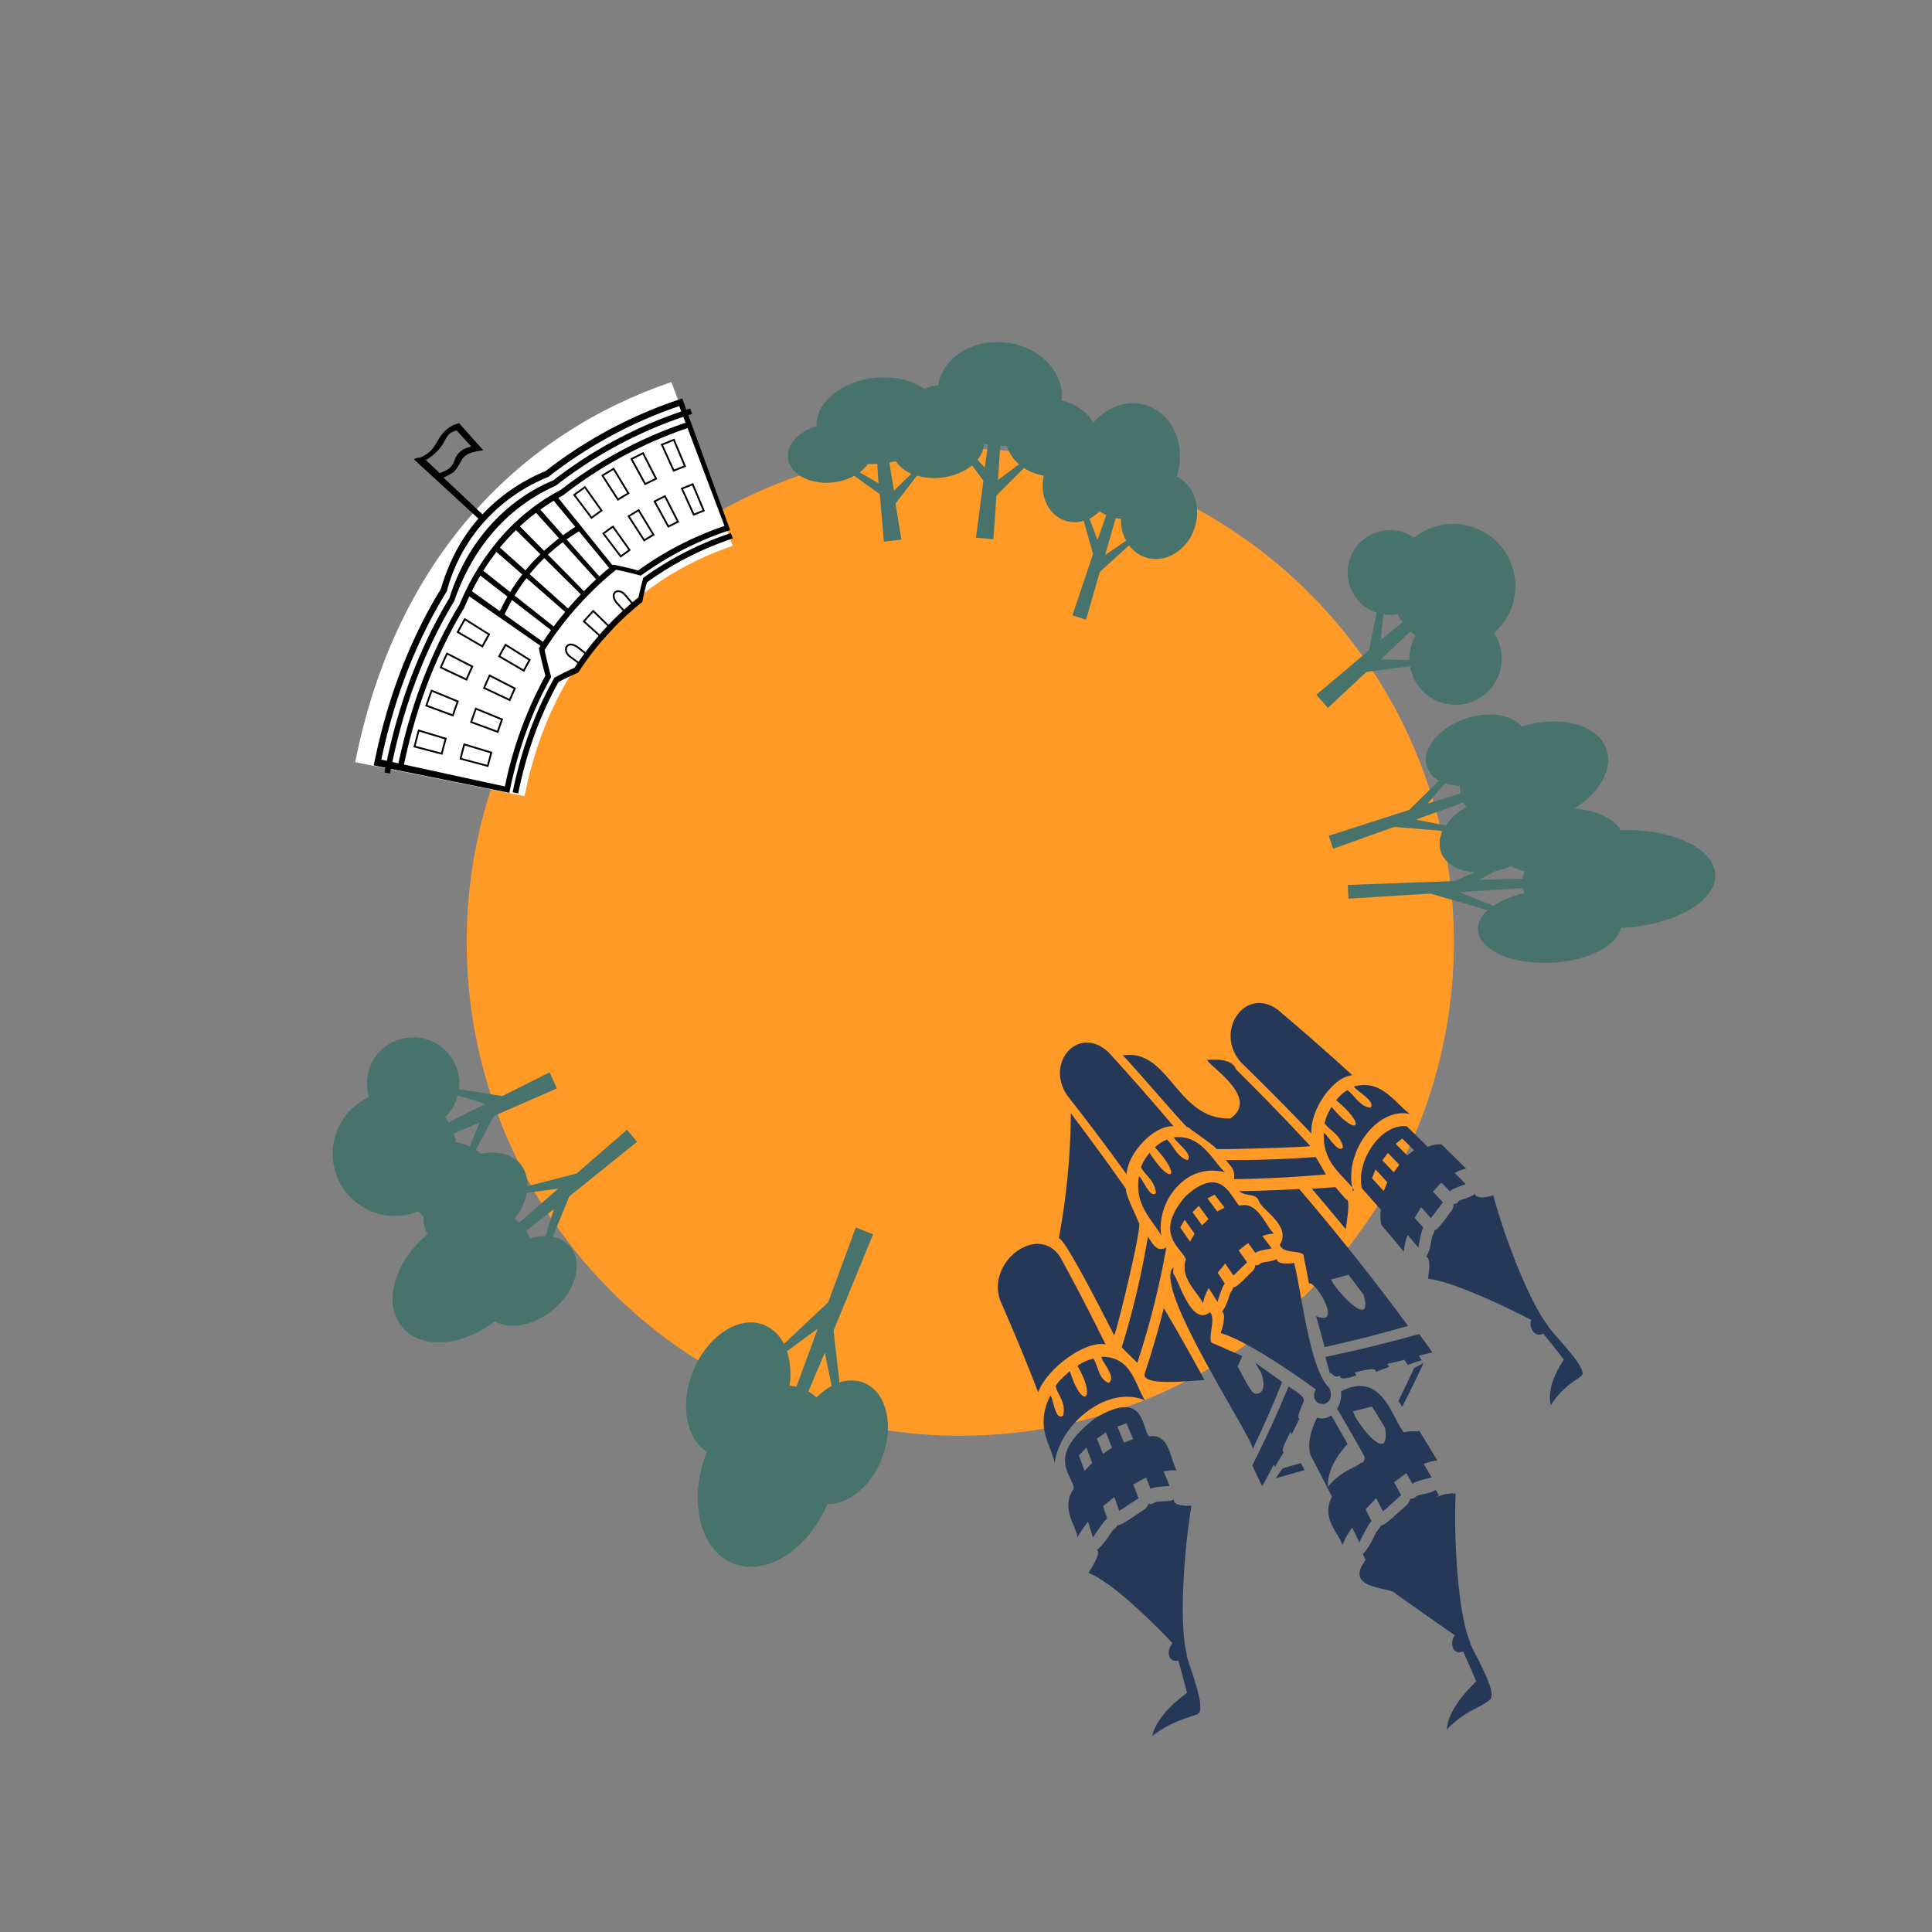 <svg id="Layer_1" data-name="Layer 1" xmlns="http://www.w3.org/2000/svg" viewBox="0 0 1080 1080"><rect x="0" y="0" width="1080" height="1080" fill="#808080" stroke="none"/><defs><style>.cls-1{fill:#ff9a26;}.cls-2{fill:#fff;}.cls-3{fill:none;stroke:#000;stroke-miterlimit:10;}.cls-4{fill:#253857;}.cls-5{fill:#48736c;fill-rule:evenodd;}</style></defs><circle class="cls-1" cx="536.81" cy="526.68" r="275.93"/><path class="cls-2" d="M375.3,213.57c-83.49,28.37-153.83,97-176.73,212.5l94.64,19c15.08-76.07,61.41-121.29,116.41-140Z"/><path d="M267.45,289.94c-10,11.32-16.75,24.87-21,39.28h0c-16.72,27.33-29.53,59.55-37.16,96.9l-.36,1.77,1.71.35L283,442.83l1.72.35c.1-.53.21-1.06.32-1.59,4.88-23.77,12.7-44.63,22.82-62.7l.27-.48L308,378q-2-7.23-3.55-14.68a186,186,0,0,1,39.95-44.83c4.55.9,9,2,13.4,3.18l.41.14c.14-.09.27-.19.4-.29A180.79,180.79,0,0,1,407,296.69l1.15-.38c-.2-.56-.4-1.11-.61-1.67Q394.77,259.53,382,224.42c-.2-.56-.4-1.11-.61-1.67l-1.6.54a251.18,251.18,0,0,0-74.84,40.07,101,101,0,0,0-37.45,26.58Zm2.86,2.13a96.45,96.45,0,0,1,36.25-25.48l.27-.21.27-.21A247.68,247.68,0,0,1,379.71,227L405,294a183.42,183.42,0,0,0-48.29,24.9q-6.61-1.8-13.48-3.16l-.43-.11-.42.33a189,189,0,0,0-40.88,46l-.31.49c.05.14.1.29.14.44q1.56,7.51,3.57,14.8a220.53,220.53,0,0,0-22.65,61.95l-69.1-15c7.58-36,20.06-67.05,36.24-93.49l.2-.32.19-.32a94.34,94.34,0,0,1,20.53-38.47Z"/><path d="M251.28,334.2h0c-16.58,27.45-29.14,59.9-36.35,97.61l3.09.59c7.13-37.26,19.54-69.33,35.92-96.45h0c8.92-25.72,26.08-50.74,56.85-64.52h0a242.43,242.43,0,0,1,76.13-40.06c-.36-1-.71-2-1.07-3a245.74,245.74,0,0,0-76.24,39.92l-.27.21C281.76,279.91,260.66,304.09,251.28,334.2Z"/><path d="M261.09,332.51l42.2,29.31c.46-.72.93-1.44,1.4-2.15l-41.85-29.84C262.25,330.72,261.67,331.61,261.09,332.51Z"/><path d="M231.32,256.69l2.09,1.93,34.3,31.56c.73-.83,1.46-1.65,2.2-2.46l-22-20.74a42.6,42.6,0,0,0,5.91-3.25,27.08,27.08,0,0,0,3.41-5.07c.88-1.38,1.23-2.75,2.62-3.61,1.14-1.11,3.07-2,7.11-2.83q1.6-.28,3.21-.54L268,249.29l-10.69-11.95-.71-.8-.85.3c-6.23,1.83-9.16,6.2-11.36,10s-4,6.68-10.07,9.18C234.36,255.41,231.32,256.69,231.32,256.69Zm19.39-13.63a8.55,8.55,0,0,1,4.59-2.4l8.17,8.94c-2.18.57-4.65,1.46-5.81,2.59a10.47,10.47,0,0,0-3.54,5.05,10.7,10.7,0,0,1-2.33,3.95c-1.11,1.18-3,2.15-6,3.29l-7.76-7.33a27.59,27.59,0,0,0,9.76-9.25A27.62,27.62,0,0,1,250.71,243.06Z"/><path class="cls-3" d="M321,276.63c2-1.48,3.95-2.91,5.95-4.32l9.3,13.07q-2.82,2-5.58,4.05Z"/><path class="cls-3" d="M336.75,265.81q3.09-1.94,6.24-3.77l8.29,13.71c-2,1.15-3.91,2.32-5.85,3.53Q341.1,272.55,336.75,265.81Z"/><path class="cls-3" d="M353,256.56q3.23-1.67,6.48-3.24,3.65,7.13,7.27,14.26c-2,1-4.07,2-6.08,3Z"/><path class="cls-3" d="M370,248.55c2.22-.94,4.46-1.84,6.7-2.71q3.11,7.36,6.19,14.72c-2.11.82-4.2,1.66-6.28,2.54Q373.35,255.83,370,248.55Z"/><path class="cls-3" d="M337.31,298.24q2.64-2,5.33-3.86,4.65,6.54,9.29,13.07-2.49,1.76-4.95,3.59Z"/><path class="cls-3" d="M351.41,288.57c1.85-1.16,3.71-2.28,5.58-3.38l8.3,13.71q-2.62,1.53-5.19,3.14Z"/><path class="cls-3" d="M365.91,280.29c1.92-1,3.85-2,5.8-2.9L379,291.65q-2.72,1.31-5.39,2.69Z"/><path class="cls-3" d="M381.2,273.12c2-.83,4-1.64,6-2.42q3.09,7.37,6.19,14.72-2.81,1.09-5.58,2.25Z"/><path class="cls-3" d="M231.71,417.34c.74-3,1.53-6,2.35-9l15.1,4.58c-.78,2.76-1.51,5.57-2.22,8.4Z"/><path class="cls-3" d="M238.32,394.44c1-2.83,1.92-5.61,2.94-8.36l14.64,6c-1,2.57-1.87,5.19-2.75,7.84Z"/><path class="cls-3" d="M246.41,373.11q1.68-3.94,3.47-7.77L264,372.6c-1.11,2.4-2.2,4.82-3.25,7.29Z"/><path class="cls-3" d="M255.87,353.33c1.29-2.43,2.61-4.83,4-7.18l13.48,8.46q-1.9,3.31-3.72,6.73Z"/><path class="cls-3" d="M257.44,424.12q1-4.06,2.11-8l15.09,4.58c-.68,2.45-1.34,4.94-2,7.46Z"/><path class="cls-3" d="M263.36,403.64c.85-2.53,1.72-5,2.63-7.48l14.64,6c-.84,2.28-1.66,4.6-2.44,6.95Z"/><path class="cls-3" d="M270.6,384.55q1.5-3.53,3.1-6.94l14.1,7.26c-1,2.12-1.95,4.28-2.88,6.46Z"/><path class="cls-3" d="M279.06,366.86c1.15-2.18,2.34-4.32,3.55-6.42l13.48,8.46q-1.69,2.94-3.3,6Z"/><path d="M278.13,302.59A136.45,136.45,0,0,0,256.9,337.9l-.19.31c-15.45,25.66-27.3,55.8-34.41,90.63l3.08.64c7.06-34.55,18.83-64.42,34.18-89.83h0c10.12-24.24,27.14-47.43,55.41-62.9h0A236,236,0,0,1,385.24,239l-1.11-3a239,239,0,0,0-70.36,37.61l-.26.2a116,116,0,0,0-35.38,28.77Z"/><path d="M267.88,321.28l40.47,31.22,1.5-2.05-40.11-31.71C269.11,319.58,268.49,320.43,267.88,321.28Z"/><path d="M276.59,307.71l39.9,34.84c.53-.64,1.07-1.27,1.6-1.9l-39.5-35.32C277.92,306.12,277.25,306.91,276.59,307.71Z"/><path d="M288,295.91l37.21,36.81c.56-.59,1.13-1.18,1.7-1.76q-18.4-18.61-36.79-37.24C289.45,294.44,288.74,295.17,288,295.91Z"/><path d="M299.33,286.31l34.4,38.08c.59-.55,1.19-1.09,1.79-1.63l-34-38.46Z"/><path d="M309.24,279.55l32.87,39.88,1.84-1.51q-16.21-20.12-32.42-40.25C310.76,278.29,310,278.92,309.24,279.55Z"/><path d="M297.67,314.3A111.14,111.14,0,0,0,279,342.59l2.78,1.57a105.43,105.43,0,0,1,42.62-47.58l-1.79-2.68A126.78,126.78,0,0,0,297.67,314.3Z"/><path d="M286.59,442.89l3.08.64c4.77-23.66,12.52-44.38,22.57-62.29q5.49-2.91,11-5.25l.14-.22.13-.21a165.11,165.11,0,0,1,35.43-39l.18-.15c0-.14,0-.28,0-.42q1.06-5.2,2.48-10.41A176.23,176.23,0,0,1,409.67,301c-.37-1-.73-2-1.1-3A178.89,178.89,0,0,0,359.66,323l-.2.14c0,.15,0,.29,0,.44Q358,328.77,356.91,334a167.72,167.72,0,0,0-35.74,39.29q-5.62,2.47-11.24,5.55l-.13.24-.14.24c-10.28,18.25-18.2,39.4-23.07,63.55Z"/><path class="cls-3" d="M326.39,347.36c1.7-2,3.44-3.92,5.21-5.82l10.21,9.93c-1.64,1.75-3.26,3.56-4.84,5.4Z"/><path class="cls-3" d="M343.87,331.07c1.33-1.18,3.86-.53,5.47,1.38l4.84,5.71c-.86.57-1.71,1.16-2.56,1.76s-1.54,1.37-2.3,2.08l-4.78-5.28c-1.74-2.28-2-4.47-.67-5.65Z"/><path class="cls-3" d="M316.82,361.39c-1.08,1.54-.27,4.13,1.74,5.58l6,4.39c.61-.9,1.24-1.8,1.86-2.69s1.26-1.77,1.91-2.64l-5.59-4.38c-2.67-1.77-4.86-1.79-5.94-.26Z"/><path class="cls-4" d="M640,767.53c-3,7.9,27,4.12,33.31,3.9q-11-20.34-22.75-40.2Q646.1,749.19,640,767.53Z"/><path class="cls-4" d="M658.79,662.59c12.06-12.21,25.9-7.19,26-7.19-7.5-7.33-13.4-21.27-28.55-19.64.39,2.17,11,9.47,7.63,12.75-5.89-1.6-7.89-8.2-11.48-11.42a18.39,18.39,0,0,0-6.77,4.31c15.23,16.32,9.23,22.14-3,3-2.18,2.88-3.89,5.25-4.81,8.14,2.36,4.45,7.83,7.43,8.35,14.42-3.07,3.55-7.79-8.83-9.46-9.37-2.79,16.77,8,24.39,13,34.07C648.6,691.32,646.38,675,658.79,662.59Z"/><path class="cls-4" d="M644.3,695.26l-2.62-4A455.79,455.79,0,0,1,627.09,753c0,.57,8.44,8.47,8.67,8.87A467.72,467.72,0,0,0,652,697.27C648.64,699.33,646.4,697.87,644.3,695.26Z"/><path class="cls-4" d="M622.62,746.86c1.35-.81,16.48-63.86,14-63.24-1.09-3.51-7.29-14.91-7.26-19.1q-15-21.42-30.75-42.17a396.94,396.94,0,0,1-6.7,69.83c3.66,0,29.11,50.8,31,54.43Z"/><path class="cls-4" d="M752.27,687.12c.31-2.94,3-17,.25-16.57,0,0-6-6.94-6-6.93q-6.6.51-13.18.9Q742.9,675.71,752.27,687.12Z"/><path class="cls-4" d="M781.75,783.09c.69,1.1,1.39,2.19,2.09,3.29q6.31-12.25,12-24.48c-1.78,1-3.57,1.92-5.36,2.87Q786.28,773.92,781.75,783.09Z"/><path class="cls-4" d="M716.9,820.88q-1.87,2.75-3.78,5.49,8.1-2.24,16.15-4.63l-1.11-2.16-.22-.43-.67-1.3Q722.1,819.4,716.9,820.88Z"/><path class="cls-4" d="M802.14,837.25a8.93,8.93,0,0,0,2.17-1.37l-1.68-3c-3.8,2.42-9.89,2.26-11.25,3.92-.77.71-2.18,1.34-3,.83a7.73,7.73,0,0,1-2.43,4.1c-3.23,2.69-12,11.36-14,11a9.91,9.91,0,0,1-2,2.95c-1.61,1.9-3.78,8.8-8.17,13l1.66,3.54a2.31,2.31,0,0,0,.63-1.13c-14.2,17.88,13,15.63,16.19,19.81-.08.08,32.88,23.26,33,23.18-3.39,5.37-.64,11.33,4.68,9.06q3.69,8.34,7.27,16.74c-14.76,14.3-16.07,23.21-16.49,27,10.54-11.07,18.72-11.88,24-16.67,5.45-3.93-11.57-30.46-10.89-32.23-7-16.25-9.23-58.62-8.09-83.15C813.37,835.17,810.14,833.7,802.14,837.25Z"/><path class="cls-4" d="M784.81,800.69c-6.72-7.55-11.87-34.71-35.14-23a15.77,15.77,0,0,1-2.21,9.84q7.66,12.94,15,26.1c1,1.12-.11,4.53-1.67,4.05-3.3,3.06-11.22,4.43-18.5,13.5,0-3.65,0-11.86,11-24q-4.53-8.06-9.16-16a8.64,8.64,0,0,1-7.89,1.34c-4.53,8.66-5.58,17.92-3,22.14h0q5.78,11,11.35,22.06c-6.58,12.37,4.7,21.11,5.78,27.15a46,46,0,0,1,5.51-10q2,4.15,4,8.35s4.84-10.19,6.81-11.89c-1.09-2.18-2.2-4.36-3.31-6.53,1.76-2.13,3.74-3.84,5.85-6.32,1.29,2.45,2.58,4.9,3.85,7.35,0,0,3.6-3.09,10.19-9q-2-3.65-4-7.27c2.53-1.65,4.81-3.73,6.93-5q1.69,3,3.36,5.94c1.91-1.74,10.77-3.52,10.77-3.54q-2.21-3.79-4.43-7.58a25.39,25.39,0,0,1,7.55-2q-5-8.37-10.15-16.65C792.88,800.81,790.27,799.39,784.81,800.69Zm-10.52-2.44c3.25,22.89-17.88-5.33-17.82-9.33q5.25-1.32,10.48-2.71Q770.66,792.2,774.29,798.25Z"/><path class="cls-4" d="M665.54,631.22c2.07,1.65,13.06,9,14.45,11-.14.62,52.37-1,52.49-1.57q-20.22-21.78-41.3-42.65l-.34-.34c-1.46-5.18-10.36-5.85-16-5.09,1.18,3.49,29.78,21.21,12.9,32.68-30.34.73-33.91-39.42-60.19-35.29.85,0,35.14,40,35.94,39.94A5.64,5.64,0,0,1,665.54,631.22Z"/><path class="cls-4" d="M688,651.83a8.25,8.25,0,0,1,1.71,7.33q25.53-.35,51.48-2.67-2.81-4.89-5.67-9.71-25.32,1.82-50.29,1.72Z"/><path class="cls-4" d="M756,601.06q-20.6-18.78-41.84-36.71c-18.49-13.26-35.57,12.54-20.42,29.53h0q20.07,19.49,39.39,39.8C732,621.19,744.83,601.87,756,601.06Z"/><path class="cls-4" d="M756.35,665.86c-5.69-21.25,13.43-47.25,31.81-43.14C779.67,616.45,772,603,756.9,607.39c.67,2.17,12.26,7.87,9.3,11.84-6.14-.62-9-7.09-13-9.79a20.48,20.48,0,0,0-6.29,5.65c17.45,14.18,12.14,21.21-2.6,3.63-1.83,3.35-3.27,6.1-3.83,9.24,3,4.16,8.87,6.27,10.28,13.35-2.64,4.18-9-7.7-10.76-8-.69,17.38,10.74,23.09,16.88,31.9Z"/><path class="cls-4" d="M823.91,667.82c-2.68,2.07-8.09,2.53-8.88,4.12a2.39,2.39,0,0,1-2.52,1,5.5,5.5,0,0,1-1.06,3.82c-2.18,2.66-7.67,11.07-9.56,10.9a6.87,6.87,0,0,1-1,2.77c-.92,1.82-.93,8.09-3.69,12.18,2.61.3,1.83,8.2,1,12.2,15,1.7,45.73,16.87,57.75,23-1.56,5.08,2.58,10.12,6.75,7.61q5.81,7.26,11.52,14.59c-9.34,14.11-8,22.17-7.32,25.61,5.95-10,14.77-14.37,17.32-16.72,3.85-4-18.9-26-18.78-27.65-10.88-13.86-25-51.36-30.67-73.12-3.58,1.36-9.74,2.2-10.42-1Z"/><path class="cls-4" d="M798.2,641.15q-5.88-5.8-11.82-11.54c-14.86-1.67-28.6,20.16-25.06,34.65,0,0,10.62,12,10.6,12a20.77,20.77,0,0,0,.38,8.6q6.29,7.38,12.48,14.86a33.58,33.58,0,0,1,2.11-9.32q3,3.51,6,7s1.48-9.41,2.78-11.08q-2.4-2.75-4.82-5.47c1-2,2.29-3.69,3.51-6.06q2.77,3.06,5.53,6.14s2.38-3,6.7-8.83q-2.8-3-5.64-6c1.84-1.67,3.32-3.7,4.89-5l4.7,4.92c1.25-1.69,8.81-4.05,8.81-4.07l-6.12-6.26a21,21,0,0,1,6.34-2.4q-6.88-6.88-13.85-13.68C805.47,639.87,802.47,639.19,798.2,641.15Zm-22.69,19.71q-1,2.48-2,4.94-3.25-3.59-6.54-7.16,1-2.43,1.95-4.88Q772.22,657.3,775.51,660.86Zm6.74-9.75q-1.56,2.11-3.14,4.22-3.17-3.35-6.36-6.68,1.56-2.07,3.09-4.17Q779.05,647.78,782.25,651.11Zm8.21-8.1-3.83,2.9q-3.24-3.28-6.49-6.56l3.79-2.86Q787.2,639.74,790.46,643Z"/><path class="cls-4" d="M618,751.52q-12.18-24.85-25.41-49c-12.47-18.7-41,2.61-33.59,24.18h0q11.25,25.47,21.36,51.57C585.06,765.2,606.59,749.18,618,751.52Z"/><path class="cls-4" d="M609.49,787.8c17.28-11.92,30.5-5,30.6-4.94-5.67-8.77-7.35-24.54-24.32-24.4-.3,2.39,8.71,11.45,4,14.64-5.86-2.36-5.8-9.73-8.6-13.62a26.83,26.83,0,0,0-8.84,4c11.05,19.32,2.54,25-4.24,3-3.36,2.89-6.05,5.28-8,8.31,1.06,5.07,6,8.88,4.2,16.49-4.57,3.51-5.51-10.37-7.15-11.13-8.84,17.85.42,27.19,2.56,38.16C589,817.49,592.12,799.64,609.49,787.8Z"/><path class="cls-4" d="M655.93,838.46c-3.62,1.34-9.25.3-10.77,1.68-.82.56-2.23,1-3,.31a7.21,7.21,0,0,1-2.8,3.6c-3.4,2.09-12.79,9.14-14.62,8.44a9.14,9.14,0,0,1-2.25,2.55c-1.77,1.6-4.69,8-9.38,11.41,2.5,1-2,8.89-4.67,12.76,14.37,5.84,37.91,29.71,47,39.36-3.94,4.75-2.1,11,3.27,9.65q2.49,9,4.85,18.1c-16,11.83-18.54,20.46-19.46,24.18,10.76-8.57,21.73-10.61,25.41-12.32,5.76-3-7-31.82-6.09-33.46-4.52-17.19-1.43-59.35,2.64-83-3.69.22-10.65-.24-9.78-3.52Z"/><path class="cls-4" d="M608.23,850.61c.93,2.94,1.86,5.89,2.77,8.84,0,0,5.86-9.19,7.93-10.53-.77-2.31-1.54-4.62-2.33-6.92,1.93-1.79,4-3.13,6.32-5.2q1.38,3.88,2.75,7.8s3.78-2.44,10.77-7.11c-1-2.59-1.94-5.16-2.91-7.73,2.6-1.19,5-2.83,7.18-3.76q1.24,3.16,2.48,6.33c2-1.38,10.66-1.64,10.66-1.66q-1.65-4-3.31-8.08a24,24,0,0,1,7.41-.65c-3.65-4.23-3.53-21.12-15.73-19-4.11-5.31-2.43-26.8-30.15-10.05-28.24,22-12.22,31.11-11.83,39.31-7.83,11.11,1.91,21.37,2.09,27.53C601.89,860,603.84,856.1,608.23,850.61Zm16.38-53.14,5.08-1.83q1.9,4.44,3.78,8.9l-5.16,1.87Q626.48,801.93,624.61,797.47Zm-11.43,6.67q2.51-1.68,5-3.37c1.16,2.84,2.29,5.68,3.42,8.53-1.68,1.15-3.37,2.28-5.07,3.42Q614.86,808.42,613.18,804.14Zm-10.06,9.46q2.11-2.21,4.2-4.43c1.09,2.87,2.16,5.74,3.22,8.63-1.43,1.49-2.86,3-4.31,4.47Q604.7,817.94,603.12,813.6Z"/><path class="cls-4" d="M705.84,830.33q3.2-5.82,6.22-11.62c.21.43.43.87.64,1.31q2.52-4.17,4.93-8.33c-2.32,0,2.51-8.52,3.75-11.2.23.43.46.86.68,1.29,1.47-2.92,2.91-5.82,4.32-8.73-2-.07,1.35-7.17,2.45-9.76.86-3-7.17-7.09-8.52-8.3q-9,22-20.27,44.24,2.73,5.68,5.41,11.41Z"/><path class="cls-4" d="M743.28,767.41c2.23.4,2,3.17,5.86,1.63-.46,2.92,5.94.94,9.1-.18l-1-1.64c2.86-.55,12.55-3.61,11.84-.31,2.5-.94,5-1.88,7.51-2.84l-1.09-1.62c3.19-.75,6.37-1.53,9.55-2.32l1.93,2.8q3.89-1.29,7.75-2.62c-.55-.8-1.11-1.6-1.67-2.39l7.68-1.95q-3.68-5.15-7.4-10.25-26.13,7.37-52.42,12.83C741.69,761.49,742.5,764.45,743.28,767.41Z"/><path class="cls-4" d="M656,712.17c-.26-.41-.17-1.75,0-3.77C643.37,718.55,701,804.48,700.28,810q9.09-18.84,16.45-37.49-7.56-5.34-15.06-10.75,1.35,2.29,2.68,4.59c0-1.5,5.78,12.9-2.5,12.83-3.29-.7-8.15-12.78-10-15.13,0,0,2.61-6,2.59-6-2.9-1.24-14.65-6.46-17.35-7.56-1.65-3.85,2.65-13.59-.75-16.95C665.9,742.08,658.65,714.79,656,712.17Z"/><path class="cls-4" d="M726.28,664.66q-16.89,1-33.61,1.15c4,3.35,9,1.06,10.85,5.09,1.11,5.38,18.75,13.81,11.88,25,1.77,5,10.4,2.84,13.21,5.43.61,3.06,2.53,12.84,3.1,16.06,4.12-1.05,19.22,24.65,4,18.31q2.49,8.6,4.75,17.35,23.4-5.18,46.68-11.86Q758,701.74,726.28,664.66Zm36,59.15c5.87,21.52-17.62-4.81-18.06-8.57q4.82-1.29,9.62-2.66Q758.11,718.18,762.3,723.81Z"/><path class="cls-4" d="M723.46,706c-3.26.55-9.62.79-9.74-2.25-3,1.92-8.52,1.42-9.47,2.81a2.3,2.3,0,0,1-2.58.56,5,5,0,0,1-1.51,3.49c-2.46,2.2-8.88,9.41-10.7,8.94a6.19,6.19,0,0,1-1.3,2.52c-1,1.54-2.1,7.44-4.85,10.87l-.31.28c2.5.71.71,8.21-.62,12,14.32,4,42.25,23.57,53.16,31.39-5.19,10.07,12,12,7.66-.62C732.1,765.76,727.78,723.2,723.46,706Z"/><path class="cls-4" d="M662.84,668.62c-18.2,20.94-2.65,28.58.09,35.39-3.77,10.65,7.57,19.16,9.48,24.67a31.91,31.91,0,0,1,3.26-8.66c1.64,2.58,3.27,5.15,4.89,7.74,0,0,2.66-8.84,4.14-10.24-1.33-2-2.65-4-4-6,1.21-1.8,2.69-3.19,4.18-5.27,1.53,2.25,3.07,4.51,4.59,6.78,0,0,2.7-2.54,7.65-7.41-1.57-2.24-3.14-4.47-4.73-6.69,2-1.31,3.7-3,5.39-4q2,2.73,4,5.46c1.43-1.42,9.1-2.47,9.1-2.49q-2.58-3.5-5.18-7a20.36,20.36,0,0,1,6.48-1.28c-4.36-3.55-9-18.59-19.33-15.59C687.94,669.4,682.92,650.58,662.84,668.62Zm4.95,21.08q-1.27,2.2-2.57,4.41-2.72-4-5.45-7.92c.84-1.45,1.67-2.91,2.5-4.36Q665,685.76,667.79,689.7Zm7.76-8.24c-1.18,1.18-2.38,2.36-3.57,3.53q-2.67-3.72-5.34-7.41l3.5-3.48Q672.86,677.77,675.55,681.46Zm9-6.4c-1.36.73-2.72,1.44-4.09,2.15q-2.73-3.66-5.5-7.3l4-2.11C680.85,670.21,682.7,672.64,684.54,675.06Z"/><path class="cls-4" d="M656.05,629.63q-17.81-21.12-36.42-41.45c-16.49-15.51-35.7,5.58-23,24.24h0q17,21.62,33.13,44C630.43,644.13,645.8,628.53,656.05,629.63Z"/><path class="cls-5" d="M735.81,388.33l6.5,7.41,21.57-20.17,24.32-3.13a25.83,25.83,0,1,0,46.95-18.64l.06,0a34.77,34.77,0,0,0-44.69-53.26,23.71,23.71,0,1,0-21,42l-4.26,21.06-29.44,24.79Zm52.05-19.45-16.09-.23L788.47,353a36.15,36.15,0,0,0,2.79,2.35,25.87,25.87,0,0,0-3.4,13.56Zm-6.6-25.54a33.84,33.84,0,0,0,2.73,4.51l-12.1,9.86,1.42-14.29A24.11,24.11,0,0,0,781.26,343.34Z"/><path class="cls-5" d="M494.1,302.78l9.79-1.14-3.29-20.19,12-15.57A34.7,34.7,0,0,0,526.37,267C540.54,265.31,551.1,256,550,246.21c-1.06-9-11.64-15.34-24.36-15v0c-1.54-13.2-18.25-22.1-37.32-19.88-18.57,2.16-32.53,14.06-31.84,26.87-10,3-16.85,10.26-16,17.88,1,9,12.44,15.07,25.44,13.56A32,32,0,0,0,477.5,266l14.3,10.24,2.3,26.55Zm15.41-38-9.75,9.46-2.6-15.66q1.8-.33,3.54-.78a19.54,19.54,0,0,0,8.81,7Zm-24.34-5.44a50.59,50.59,0,0,0,5.23,0l.69,10.79-10.58-6.08A20.47,20.47,0,0,0,485.17,259.34Z"/><path class="cls-5" d="M545.52,300.5l9.8,1L557,277l15.4-15.41a29.57,29.57,0,0,0,13.17,4.62c14.18,1.5,26.7-6.86,28-18.68,1.14-10.86-7.64-20.87-20.1-23.57v-.06c1.68-15.9-12.44-30.43-31.54-32.45-18.59-2-35,8.65-37.45,23.88-10.47,1.06-18.86,8-19.83,17.16-1.15,10.84,8.48,20.75,21.49,22.13a27.45,27.45,0,0,0,12.14-1.41l11.46,15.52-4.15,31.78Zm24.14-41-11.77,8.77,1.24-19.05c1.23,0,2.44,0,3.63-.07a21.92,21.92,0,0,0,6.9,10.35Zm-22.38-12.31a39.94,39.94,0,0,0,5.09,1.31l-1.93,12.86-8.84-9.73A21.2,21.2,0,0,0,547.28,247.23Z"/><path class="cls-5" d="M599.49,344l7.62,2.42,7.68-26.7,16.37-14.88a18.89,18.89,0,0,0,9.41,6.8c11,3.5,23.28-4,27.33-16.82,3.74-11.77-.75-23.88-10.09-28.48l0-.06c5.46-17.22-2.16-35-17-39.71-14.46-4.59-30.46,4.89-36.34,21.28-8.69-.21-17.24,6.26-20.4,16.21-3.72,11.74,1.47,23.86,11.6,27.07a17.15,17.15,0,0,0,10.13,0L611,309.67,599.49,344Zm30-41.74-11.74,8.06,5.92-20.72a22.81,22.81,0,0,0,2.94.4,24.7,24.7,0,0,0,2.88,12.26ZM614.67,285.8a24.1,24.1,0,0,0,3.76,2.09l-4.88,13.85L609,289.92A22,22,0,0,0,614.67,285.8Z"/><path class="cls-5" d="M311.34,608.45l-4.13-9L280.8,612.71l-24.21-3.9a25.83,25.83,0,1,0-50.31,4.53l-.06,0a34.77,34.77,0,0,0,27.72,63.76A23.71,23.71,0,1,0,266,642.84l10.06-19,35.27-15.41Zm-55.43,3.87,15.37,4.79L250.8,627.4a31.4,31.4,0,0,0-2-3,25.84,25.84,0,0,0,7.11-12ZM255,638.68a34.54,34.54,0,0,0-1.34-5.1l14.4-6-5.42,13.3A23.59,23.59,0,0,0,255,638.68Z"/><path class="cls-5" d="M356.06,638.25l-5.56-6.71L322.32,656l-27.51,7.11a18,18,0,0,0-3.9-12.35c-8.05-9.7-25.82-8.24-39.69,3.27C238.45,664.61,233.43,680,239,690l-.07.06c-18.68,15.49-25,38.64-14.21,51.7,10.54,12.71,33.49,11.18,51.93-3.2,8.32,4.92,21.67,2.59,32.47-6.36,12.73-10.57,17.07-26.34,9.68-35.25a16.34,16.34,0,0,0-9.85-5.51l9.28-22.64,37.86-30.5Zm-61.64,28.51,17.7-2.31-21.84,19a21.64,21.64,0,0,0-2.56-2,35.27,35.27,0,0,0,6.7-14.67Zm1.73,25.59a22.61,22.61,0,0,0-2-4.27l15.49-12.2L304.93,691A29.64,29.64,0,0,0,296.15,692.35Z"/><path class="cls-5" d="M488.07,690l-9.68-3.82L462.94,728,438.21,751.3A21.55,21.55,0,0,0,427,740.61c-14-5.53-31.79,6.24-39.7,26.28-7.27,18.45-3.67,37.46,7.87,44.7l-.05.1c-10.64,27-4,54.89,14.88,62.34,18.37,7.24,41.52-7.57,52.56-33.25,11.55.36,24.2-9.77,30.35-25.36,7.26-18.4,2.72-37.43-10.14-42.5a19.6,19.6,0,0,0-13.49-.11l-3.32-29L488.07,690Zm-48.16,65.36,17.22-12.61-11.95,32.48a26.08,26.08,0,0,0-3.84-.64,42.31,42.31,0,0,0-1.43-19.23Zm16.55,25.82a26.64,26.64,0,0,0-4.6-3.3l9.21-21.7,3.81,18.55A35.35,35.35,0,0,0,456.46,781.18Z"/><path class="cls-5" d="M742.76,467.14l2.47,7.35,34.15-12.25,27.13,2.24a15.36,15.36,0,0,0-1.09,11.64c3.57,10.63,19.94,14.73,36.56,9.15,15.28-5.14,25.45-16.68,24.2-26.77l.09,0c22.37-7.51,36.6-25.21,31.79-39.53-4.68-13.94-25.68-19.54-47.43-12.89-5.58-6.67-18.34-8.71-31.27-4.37-15.25,5.13-25,17.19-21.67,27a13.91,13.91,0,0,0,6.73,7.63l-16.65,16.39-45,14.48Zm65.46-5.64-16.63-3.37,26.49-9.53a18.46,18.46,0,0,0,1.53,2.47,35.73,35.73,0,0,0-11.39,10.43Zm7.93-22.21a18.69,18.69,0,0,0,.23,4.23l-18.31,5.68,9.77-11.42A29.43,29.43,0,0,0,816.15,439.29Z"/><path class="cls-5" d="M753.43,494.63l.36,7.74,45.76-2.87,32.07,9.28c-3.65,3.27-5.67,7-5.49,11,.53,11.21,18.89,19.45,41,18.42,20.37-.95,36.82-9.42,38.92-19.5h.11c29.79-1.39,53.37-14.75,52.67-29.84-.69-14.69-24.13-25.6-52.86-24.88-4.38-7.9-19.11-13.22-36.33-12.41-20.31.95-36.38,10.05-35.9,20.34.16,3.41,2.12,6.53,5.42,9.13l-26,11.47-59.72,2.18Zm81.32,11.71-18.93-7.6,35.5-2.27a16.3,16.3,0,0,0,1,2.8,51.87,51.87,0,0,0-17.54,7.07ZM852.32,487a15.69,15.69,0,0,0-1.24,4.15l-24.22.68,15.92-8.46A41.24,41.24,0,0,0,852.32,487Z"/></svg>